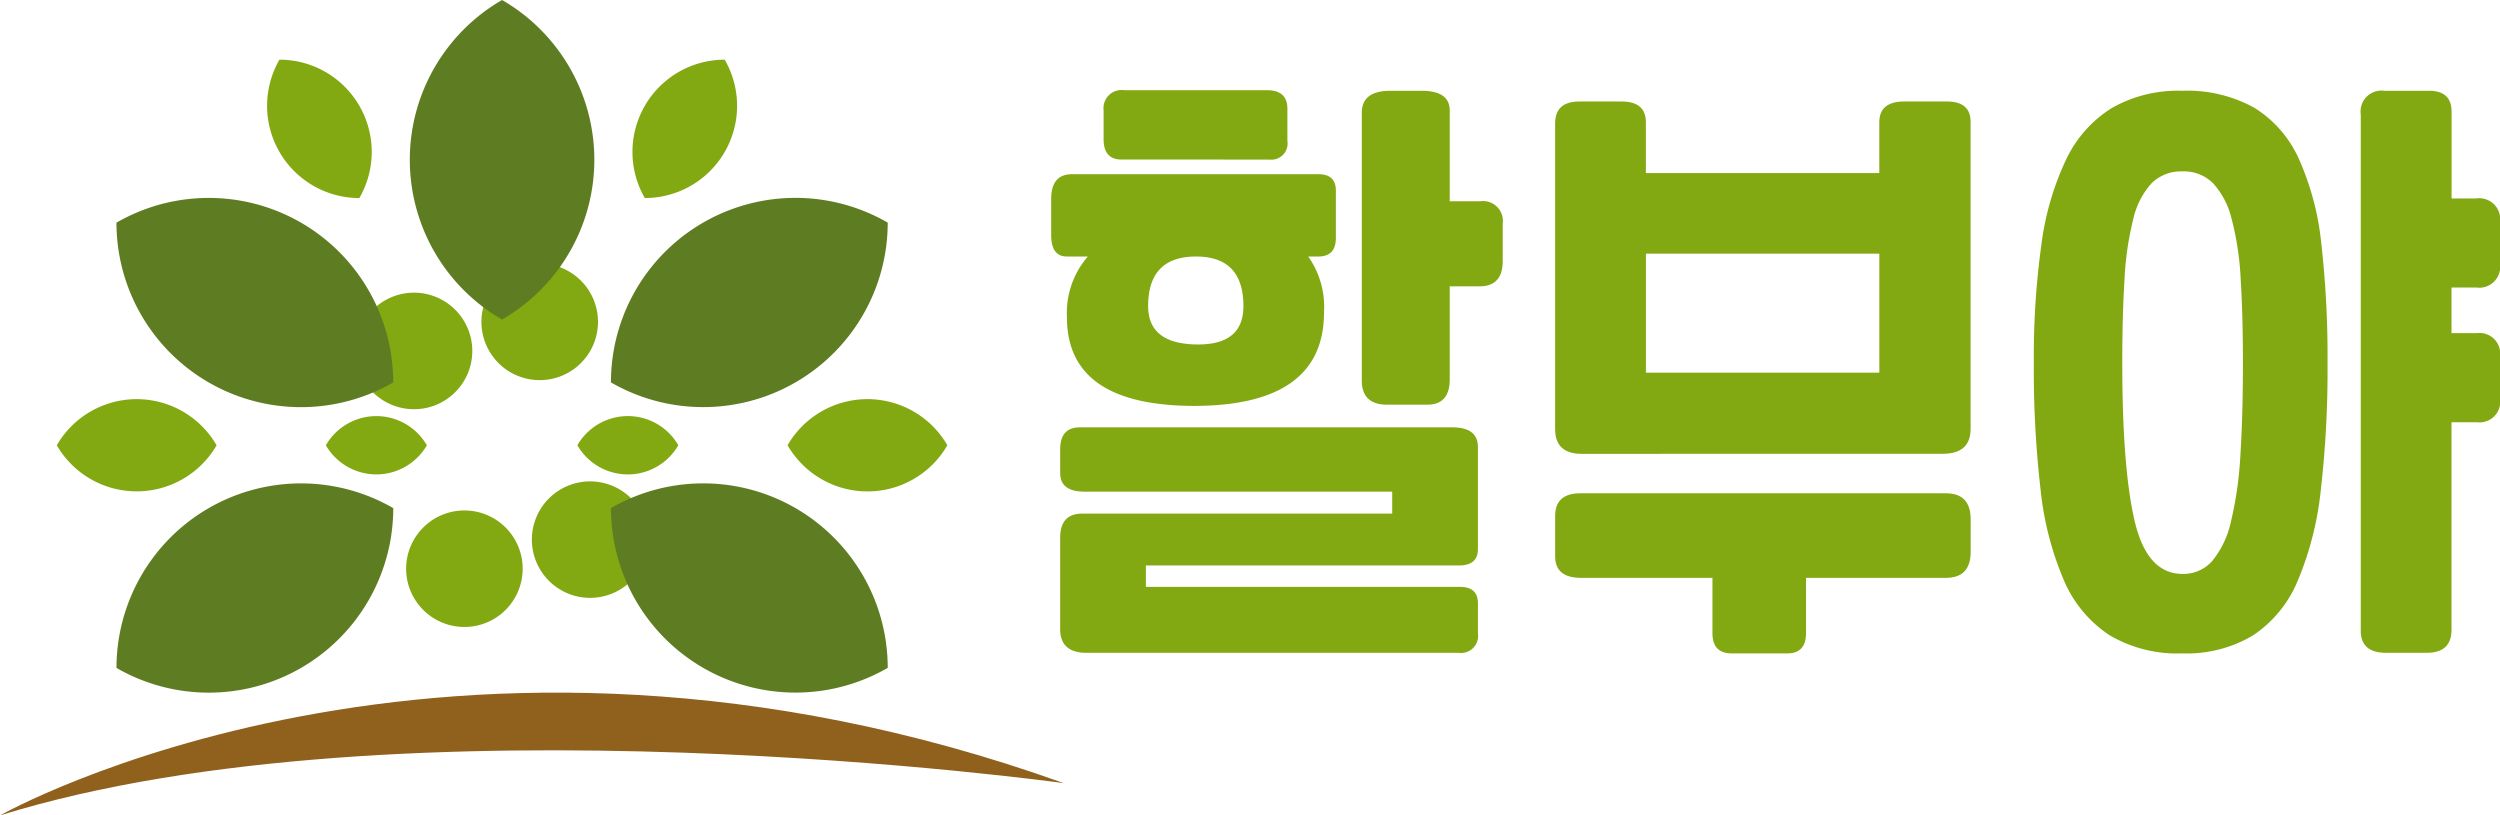 <svg xmlns="http://www.w3.org/2000/svg" width="235.554" height="76.828" viewBox="0 0 235.554 76.828">
  <g id="그룹_7" data-name="그룹 7" transform="translate(-616.217 -394.94)">
    <g id="그룹_5" data-name="그룹 5" transform="translate(715.261 403.44)">
      <g id="그룹_4" data-name="그룹 4">
        <path id="패스_19" data-name="패스 19" d="M707.812,431.384q-12.058,0-12.058-8.34a8.121,8.121,0,0,1,1.966-5.737h-1.966q-1.487,0-1.486-2.018v-3.4q0-2.337,1.964-2.337h23.212q1.647,0,1.647,1.541v4.462q0,1.751-1.647,1.752h-.957a8.226,8.226,0,0,1,1.488,5.259Q719.976,431.331,707.812,431.384Zm-4.62,15.032v2.019h29.479q1.8-.055,1.806,1.539v2.868a1.6,1.6,0,0,1-1.806,1.807H697.614q-2.5,0-2.5-2.232v-8.6q0-2.284,2.072-2.284H726.4v-2.072h-29q-2.284,0-2.284-1.753v-2.231q0-2.071,1.859-2.072h35.11q2.391,0,2.391,1.86v9.614q0,1.542-1.806,1.541Zm-2.284-38.244q-1.7,0-1.7-1.912V403.55a1.714,1.714,0,0,1,1.966-1.912h13.44q1.911,0,1.911,1.754v3.027a1.527,1.527,0,0,1-1.7,1.754Zm7.011,9.135q-4.515,0-4.515,4.674,0,3.615,4.728,3.613,4.249,0,4.249-3.613Q712.38,417.31,707.918,417.307ZM734.69,412.1a1.879,1.879,0,0,1,2.124,2.125v3.5q0,2.391-2.178,2.391h-2.816v8.763q0,2.391-2.124,2.391h-3.771q-2.391,0-2.391-2.284V403.762q0-2.071,2.709-2.071h2.922q2.653,0,2.655,1.859V412.1Z" transform="translate(-694.268 -401.638)" fill="#82a912"/>
        <path id="패스_20" data-name="패스 20" d="M734.185,435.674q-2.5,0-2.5-2.337V404.547q0-2.071,2.284-2.072h3.984q2.284,0,2.284,1.966v4.78h21.991v-4.78q0-1.964,2.337-1.966H768.6q2.231,0,2.231,1.912v28.949q0,2.337-2.656,2.337Zm21.14,16.891q0,1.911-1.751,1.912h-5.259q-1.807,0-1.807-1.912V447.36H734.132q-2.444,0-2.444-2.019v-3.825q0-2.124,2.391-2.125H768.5q2.338,0,2.338,2.444v3.081q0,2.444-2.338,2.444H755.325Zm6.907-24.541V416.817H740.241v11.208Z" transform="translate(-684.203 -401.413)" fill="#82a912"/>
        <path id="패스_21" data-name="패스 21" d="M781.195,401.68a13.065,13.065,0,0,1,6.8,1.593,10.915,10.915,0,0,1,4.2,4.808,25.87,25.87,0,0,1,2.125,8.02,94.4,94.4,0,0,1,.584,11.235,98.355,98.355,0,0,1-.637,11.978,30.026,30.026,0,0,1-2.179,8.552,11.43,11.43,0,0,1-4.2,5.125,12.2,12.2,0,0,1-6.694,1.7,12.538,12.538,0,0,1-6.851-1.726,11.639,11.639,0,0,1-4.276-5.153,29.472,29.472,0,0,1-2.2-8.552,98.091,98.091,0,0,1-.636-11.924,76.655,76.655,0,0,1,.716-11.182,26.567,26.567,0,0,1,2.337-8.02,11.516,11.516,0,0,1,4.3-4.833A12.58,12.58,0,0,1,781.195,401.68Zm5.738,25.656q0-4.515-.213-7.915a27.421,27.421,0,0,0-.85-5.657,7.644,7.644,0,0,0-1.753-3.374,3.883,3.883,0,0,0-2.869-1.114,3.944,3.944,0,0,0-2.92,1.114,7.455,7.455,0,0,0-1.727,3.374,28.985,28.985,0,0,0-.824,5.657q-.213,3.4-.212,7.915,0,9.932,1.169,14.9t4.514,4.967a3.614,3.614,0,0,0,2.816-1.249,8.9,8.9,0,0,0,1.754-3.745,34.781,34.781,0,0,0,.876-6.214Q786.931,432.277,786.933,427.336Zm21.99-15.511a1.972,1.972,0,0,1,2.231,2.231v3.93a1.972,1.972,0,0,1-2.231,2.232h-2.337v4.3h2.391a1.949,1.949,0,0,1,2.178,2.231v3.931a1.949,1.949,0,0,1-2.178,2.231h-2.391v19.546q0,2.18-2.337,2.179h-3.823q-2.286,0-2.391-1.914V403.911a1.972,1.972,0,0,1,2.231-2.231h4.2q2.126,0,2.126,1.966v8.18Z" transform="translate(-674.644 -401.627)" fill="#82a912"/>
      </g>
    </g>
    <g id="그룹_6" data-name="그룹 6" transform="translate(616.217 394.94)">
      <path id="패스_22" data-name="패스 22" d="M716.439,454.894s-62.475-8.673-100.222,3.042C616.217,457.936,658.3,434.072,716.439,454.894Z" transform="translate(-616.217 -381.108)" fill="#90611c"/>
      <path id="패스_23" data-name="패스 23" d="M647.109,416.671a5.491,5.491,0,1,0,4.762,2.746,5.494,5.494,0,0,0-4.762-2.746" transform="translate(-608.106 -389.095)" fill="#82a912"/>
      <path id="패스_24" data-name="패스 24" d="M640.412,428.587a5.5,5.5,0,0,0,9.517,0,5.491,5.491,0,0,0-9.517,0" transform="translate(-609.709 -386.63)" fill="#82a912"/>
      <path id="패스_25" data-name="패스 25" d="M647.113,441.081a5.489,5.489,0,1,0,0-5.5,5.477,5.477,0,0,0,0,5.5" transform="translate(-608.106 -384.746)" fill="#82a912"/>
      <path id="패스_26" data-name="패스 26" d="M661.205,441.077a5.487,5.487,0,1,0-4.762-2.744,5.484,5.484,0,0,0,4.762,2.744" transform="translate(-605.595 -384.746)" fill="#82a912"/>
      <path id="패스_27" data-name="패스 27" d="M668.6,428.583a5.49,5.49,0,0,0-9.513,0,5.491,5.491,0,0,0,9.513,0" transform="translate(-604.687 -386.63)" fill="#82a912"/>
      <path id="패스_28" data-name="패스 28" d="M661.2,416.671a5.491,5.491,0,1,0,0,5.5,5.489,5.489,0,0,0,0-5.5" transform="translate(-605.595 -389.095)" fill="#82a912"/>
      <path id="패스_29" data-name="패스 29" d="M655.337,394.94a17.384,17.384,0,0,0,0,30.109,17.38,17.38,0,0,0,0-30.109" transform="translate(-608.033 -394.94)" fill="#5e7d22"/>
      <path id="패스_30" data-name="패스 30" d="M624.865,411.966a17.383,17.383,0,0,0,26.076,15.054,17.382,17.382,0,0,0-26.076-15.054" transform="translate(-613.891 -390.987)" fill="#5e7d22"/>
      <path id="패스_31" data-name="패스 31" d="M624.867,448.22a17.384,17.384,0,0,0,26.076-15.058,17.384,17.384,0,0,0-26.076,15.058" transform="translate(-613.89 -385.286)" fill="#5e7d22"/>
      <path id="패스_32" data-name="패스 32" d="M687.658,448.215a17.384,17.384,0,0,0-26.076-15.055,17.384,17.384,0,0,0,26.076,15.055" transform="translate(-604.015 -385.287)" fill="#5e7d22"/>
      <path id="패스_33" data-name="패스 33" d="M687.659,411.963a17.384,17.384,0,0,0-26.079,15.055,17.387,17.387,0,0,0,26.079-15.055" transform="translate(-604.016 -390.988)" fill="#5e7d22"/>
      <path id="패스_34" data-name="패스 34" d="M637.213,399.371a8.694,8.694,0,0,0,7.529,13.039,8.692,8.692,0,0,0-7.529-13.039" transform="translate(-610.883 -393.748)" fill="#82a912"/>
      <path id="패스_35" data-name="패스 35" d="M620.434,428.926a8.7,8.7,0,0,0,15.057,0,8.691,8.691,0,0,0-15.057,0" transform="translate(-615.083 -386.969)" fill="#82a912"/>
      <path id="패스_36" data-name="패스 36" d="M689.75,428.922a8.693,8.693,0,0,0-15.055,0,8.689,8.689,0,0,0,15.055,0" transform="translate(-600.488 -386.969)" fill="#82a912"/>
      <path id="패스_37" data-name="패스 37" d="M671.869,399.371a8.693,8.693,0,0,0-7.529,13.036,8.688,8.688,0,0,0,7.529-13.036" transform="translate(-603.586 -393.748)" fill="#82a912"/>
    </g>
  </g>
</svg>
